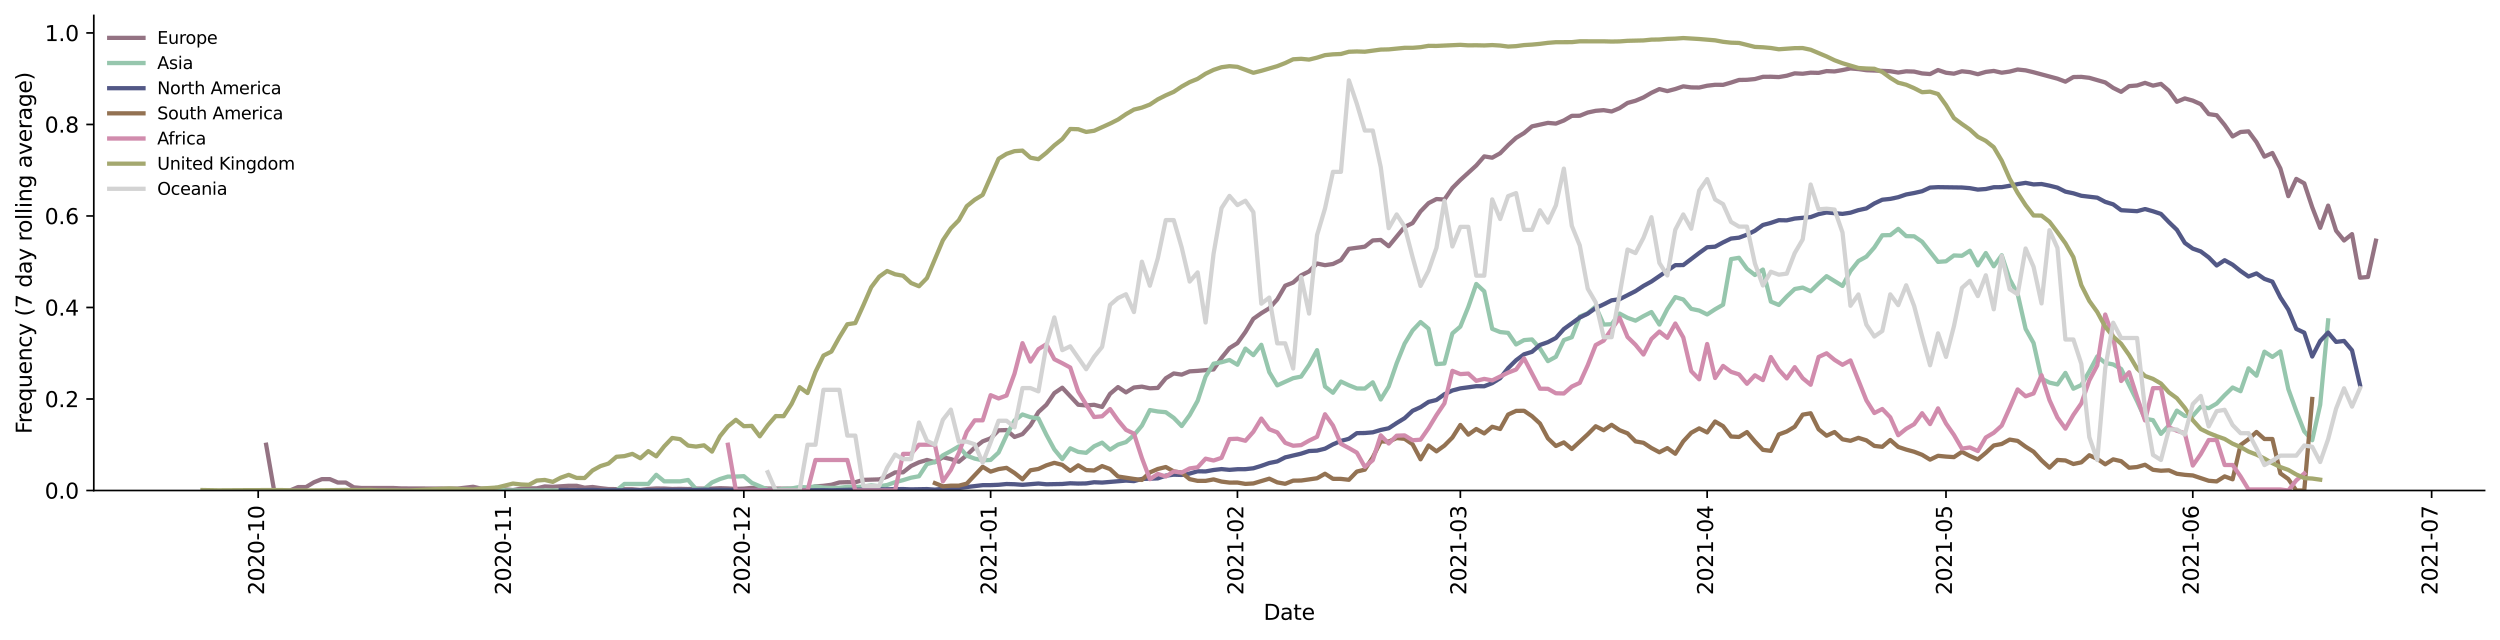 <?xml version="1.0" encoding="utf-8" standalone="no"?>
<!DOCTYPE svg PUBLIC "-//W3C//DTD SVG 1.1//EN"
  "http://www.w3.org/Graphics/SVG/1.1/DTD/svg11.dtd">
<svg height="298.621pt" version="1.1" viewBox="0 0 1166.981 298.621" width="1166.981pt" xmlns="http://www.w3.org/2000/svg" xmlns:xlink="http://www.w3.org/1999/xlink">
 <defs>
  <style type="text/css">*{stroke-linecap:butt;stroke-linejoin:round;}</style>
 </defs>
 <g id="figure_1">
  <g id="patch_1">
   <path d="M 0 298.621 
L 1166.981 298.621 
L 1166.981 0 
L 0 0 
z
" style="fill:#ffffff;"/>
  </g>
  <g id="axes_1">
   <g id="patch_2">
    <path d="M 43.781 228.96 
L 1159.781 228.96 
L 1159.781 7.2 
L 43.781 7.2 
z
" style="fill:#ffffff;"/>
   </g>
   <g id="matplotlib.axis_1">
    <g id="xtick_1">
     <g id="line2d_1">
      <defs>
       <path d="M 0 0 
L 0 3.5 
" id="m038d5f843d" style="stroke:#000000;stroke-width:0.8;"/>
      </defs>
      <g>
       <use style="stroke:#000000;stroke-width:0.8;" x="120.523" xlink:href="#m038d5f843d" y="228.96"/>
      </g>
     </g>
     <g id="text_1">
      <!-- 2020-10 -->
      <g transform="translate(123.282 277.743)rotate(-90)scale(0.1 -0.1)">
       <defs>
        <path d="M 1228 531 
L 3431 531 
L 3431 0 
L 469 0 
L 469 531 
Q 828 903 1448 1529 
Q 2069 2156 2228 2338 
Q 2531 2678 2651 2914 
Q 2772 3150 2772 3378 
Q 2772 3750 2511 3984 
Q 2250 4219 1831 4219 
Q 1534 4219 1204 4116 
Q 875 4013 500 3803 
L 500 4441 
Q 881 4594 1212 4672 
Q 1544 4750 1819 4750 
Q 2544 4750 2975 4387 
Q 3406 4025 3406 3419 
Q 3406 3131 3298 2873 
Q 3191 2616 2906 2266 
Q 2828 2175 2409 1742 
Q 1991 1309 1228 531 
z
" id="DejaVuSans-32" transform="scale(0.016)"/>
        <path d="M 2034 4250 
Q 1547 4250 1301 3770 
Q 1056 3291 1056 2328 
Q 1056 1369 1301 889 
Q 1547 409 2034 409 
Q 2525 409 2770 889 
Q 3016 1369 3016 2328 
Q 3016 3291 2770 3770 
Q 2525 4250 2034 4250 
z
M 2034 4750 
Q 2819 4750 3233 4129 
Q 3647 3509 3647 2328 
Q 3647 1150 3233 529 
Q 2819 -91 2034 -91 
Q 1250 -91 836 529 
Q 422 1150 422 2328 
Q 422 3509 836 4129 
Q 1250 4750 2034 4750 
z
" id="DejaVuSans-30" transform="scale(0.016)"/>
        <path d="M 313 2009 
L 1997 2009 
L 1997 1497 
L 313 1497 
L 313 2009 
z
" id="DejaVuSans-2d" transform="scale(0.016)"/>
        <path d="M 794 531 
L 1825 531 
L 1825 4091 
L 703 3866 
L 703 4441 
L 1819 4666 
L 2450 4666 
L 2450 531 
L 3481 531 
L 3481 0 
L 794 0 
L 794 531 
z
" id="DejaVuSans-31" transform="scale(0.016)"/>
       </defs>
       <use xlink:href="#DejaVuSans-32"/>
       <use x="63.623" xlink:href="#DejaVuSans-30"/>
       <use x="127.246" xlink:href="#DejaVuSans-32"/>
       <use x="190.869" xlink:href="#DejaVuSans-30"/>
       <use x="254.492" xlink:href="#DejaVuSans-2d"/>
       <use x="290.576" xlink:href="#DejaVuSans-31"/>
       <use x="354.199" xlink:href="#DejaVuSans-30"/>
      </g>
     </g>
    </g>
    <g id="xtick_2">
     <g id="line2d_2">
      <g>
       <use style="stroke:#000000;stroke-width:0.8;" x="235.727" xlink:href="#m038d5f843d" y="228.96"/>
      </g>
     </g>
     <g id="text_2">
      <!-- 2020-11 -->
      <g transform="translate(238.487 277.743)rotate(-90)scale(0.1 -0.1)">
       <use xlink:href="#DejaVuSans-32"/>
       <use x="63.623" xlink:href="#DejaVuSans-30"/>
       <use x="127.246" xlink:href="#DejaVuSans-32"/>
       <use x="190.869" xlink:href="#DejaVuSans-30"/>
       <use x="254.492" xlink:href="#DejaVuSans-2d"/>
       <use x="290.576" xlink:href="#DejaVuSans-31"/>
       <use x="354.199" xlink:href="#DejaVuSans-31"/>
      </g>
     </g>
    </g>
    <g id="xtick_3">
     <g id="line2d_3">
      <g>
       <use style="stroke:#000000;stroke-width:0.8;" x="347.216" xlink:href="#m038d5f843d" y="228.96"/>
      </g>
     </g>
     <g id="text_3">
      <!-- 2020-12 -->
      <g transform="translate(349.975 277.743)rotate(-90)scale(0.1 -0.1)">
       <use xlink:href="#DejaVuSans-32"/>
       <use x="63.623" xlink:href="#DejaVuSans-30"/>
       <use x="127.246" xlink:href="#DejaVuSans-32"/>
       <use x="190.869" xlink:href="#DejaVuSans-30"/>
       <use x="254.492" xlink:href="#DejaVuSans-2d"/>
       <use x="290.576" xlink:href="#DejaVuSans-31"/>
       <use x="354.199" xlink:href="#DejaVuSans-32"/>
      </g>
     </g>
    </g>
    <g id="xtick_4">
     <g id="line2d_4">
      <g>
       <use style="stroke:#000000;stroke-width:0.8;" x="462.421" xlink:href="#m038d5f843d" y="228.96"/>
      </g>
     </g>
     <g id="text_4">
      <!-- 2021-01 -->
      <g transform="translate(465.18 277.743)rotate(-90)scale(0.1 -0.1)">
       <use xlink:href="#DejaVuSans-32"/>
       <use x="63.623" xlink:href="#DejaVuSans-30"/>
       <use x="127.246" xlink:href="#DejaVuSans-32"/>
       <use x="190.869" xlink:href="#DejaVuSans-31"/>
       <use x="254.492" xlink:href="#DejaVuSans-2d"/>
       <use x="290.576" xlink:href="#DejaVuSans-30"/>
       <use x="354.199" xlink:href="#DejaVuSans-31"/>
      </g>
     </g>
    </g>
    <g id="xtick_5">
     <g id="line2d_5">
      <g>
       <use style="stroke:#000000;stroke-width:0.8;" x="577.625" xlink:href="#m038d5f843d" y="228.96"/>
      </g>
     </g>
     <g id="text_5">
      <!-- 2021-02 -->
      <g transform="translate(580.385 277.743)rotate(-90)scale(0.1 -0.1)">
       <use xlink:href="#DejaVuSans-32"/>
       <use x="63.623" xlink:href="#DejaVuSans-30"/>
       <use x="127.246" xlink:href="#DejaVuSans-32"/>
       <use x="190.869" xlink:href="#DejaVuSans-31"/>
       <use x="254.492" xlink:href="#DejaVuSans-2d"/>
       <use x="290.576" xlink:href="#DejaVuSans-30"/>
       <use x="354.199" xlink:href="#DejaVuSans-32"/>
      </g>
     </g>
    </g>
    <g id="xtick_6">
     <g id="line2d_6">
      <g>
       <use style="stroke:#000000;stroke-width:0.8;" x="681.681" xlink:href="#m038d5f843d" y="228.96"/>
      </g>
     </g>
     <g id="text_6">
      <!-- 2021-03 -->
      <g transform="translate(684.441 277.743)rotate(-90)scale(0.1 -0.1)">
       <defs>
        <path d="M 2597 2516 
Q 3050 2419 3304 2112 
Q 3559 1806 3559 1356 
Q 3559 666 3084 287 
Q 2609 -91 1734 -91 
Q 1441 -91 1130 -33 
Q 819 25 488 141 
L 488 750 
Q 750 597 1062 519 
Q 1375 441 1716 441 
Q 2309 441 2620 675 
Q 2931 909 2931 1356 
Q 2931 1769 2642 2001 
Q 2353 2234 1838 2234 
L 1294 2234 
L 1294 2753 
L 1863 2753 
Q 2328 2753 2575 2939 
Q 2822 3125 2822 3475 
Q 2822 3834 2567 4026 
Q 2313 4219 1838 4219 
Q 1578 4219 1281 4162 
Q 984 4106 628 3988 
L 628 4550 
Q 988 4650 1302 4700 
Q 1616 4750 1894 4750 
Q 2613 4750 3031 4423 
Q 3450 4097 3450 3541 
Q 3450 3153 3228 2886 
Q 3006 2619 2597 2516 
z
" id="DejaVuSans-33" transform="scale(0.016)"/>
       </defs>
       <use xlink:href="#DejaVuSans-32"/>
       <use x="63.623" xlink:href="#DejaVuSans-30"/>
       <use x="127.246" xlink:href="#DejaVuSans-32"/>
       <use x="190.869" xlink:href="#DejaVuSans-31"/>
       <use x="254.492" xlink:href="#DejaVuSans-2d"/>
       <use x="290.576" xlink:href="#DejaVuSans-30"/>
       <use x="354.199" xlink:href="#DejaVuSans-33"/>
      </g>
     </g>
    </g>
    <g id="xtick_7">
     <g id="line2d_7">
      <g>
       <use style="stroke:#000000;stroke-width:0.8;" x="796.886" xlink:href="#m038d5f843d" y="228.96"/>
      </g>
     </g>
     <g id="text_7">
      <!-- 2021-04 -->
      <g transform="translate(799.646 277.743)rotate(-90)scale(0.1 -0.1)">
       <defs>
        <path d="M 2419 4116 
L 825 1625 
L 2419 1625 
L 2419 4116 
z
M 2253 4666 
L 3047 4666 
L 3047 1625 
L 3713 1625 
L 3713 1100 
L 3047 1100 
L 3047 0 
L 2419 0 
L 2419 1100 
L 313 1100 
L 313 1709 
L 2253 4666 
z
" id="DejaVuSans-34" transform="scale(0.016)"/>
       </defs>
       <use xlink:href="#DejaVuSans-32"/>
       <use x="63.623" xlink:href="#DejaVuSans-30"/>
       <use x="127.246" xlink:href="#DejaVuSans-32"/>
       <use x="190.869" xlink:href="#DejaVuSans-31"/>
       <use x="254.492" xlink:href="#DejaVuSans-2d"/>
       <use x="290.576" xlink:href="#DejaVuSans-30"/>
       <use x="354.199" xlink:href="#DejaVuSans-34"/>
      </g>
     </g>
    </g>
    <g id="xtick_8">
     <g id="line2d_8">
      <g>
       <use style="stroke:#000000;stroke-width:0.8;" x="908.375" xlink:href="#m038d5f843d" y="228.96"/>
      </g>
     </g>
     <g id="text_8">
      <!-- 2021-05 -->
      <g transform="translate(911.134 277.743)rotate(-90)scale(0.1 -0.1)">
       <defs>
        <path d="M 691 4666 
L 3169 4666 
L 3169 4134 
L 1269 4134 
L 1269 2991 
Q 1406 3038 1543 3061 
Q 1681 3084 1819 3084 
Q 2600 3084 3056 2656 
Q 3513 2228 3513 1497 
Q 3513 744 3044 326 
Q 2575 -91 1722 -91 
Q 1428 -91 1123 -41 
Q 819 9 494 109 
L 494 744 
Q 775 591 1075 516 
Q 1375 441 1709 441 
Q 2250 441 2565 725 
Q 2881 1009 2881 1497 
Q 2881 1984 2565 2268 
Q 2250 2553 1709 2553 
Q 1456 2553 1204 2497 
Q 953 2441 691 2322 
L 691 4666 
z
" id="DejaVuSans-35" transform="scale(0.016)"/>
       </defs>
       <use xlink:href="#DejaVuSans-32"/>
       <use x="63.623" xlink:href="#DejaVuSans-30"/>
       <use x="127.246" xlink:href="#DejaVuSans-32"/>
       <use x="190.869" xlink:href="#DejaVuSans-31"/>
       <use x="254.492" xlink:href="#DejaVuSans-2d"/>
       <use x="290.576" xlink:href="#DejaVuSans-30"/>
       <use x="354.199" xlink:href="#DejaVuSans-35"/>
      </g>
     </g>
    </g>
    <g id="xtick_9">
     <g id="line2d_9">
      <g>
       <use style="stroke:#000000;stroke-width:0.8;" x="1023.579" xlink:href="#m038d5f843d" y="228.96"/>
      </g>
     </g>
     <g id="text_9">
      <!-- 2021-06 -->
      <g transform="translate(1026.339 277.743)rotate(-90)scale(0.1 -0.1)">
       <defs>
        <path d="M 2113 2584 
Q 1688 2584 1439 2293 
Q 1191 2003 1191 1497 
Q 1191 994 1439 701 
Q 1688 409 2113 409 
Q 2538 409 2786 701 
Q 3034 994 3034 1497 
Q 3034 2003 2786 2293 
Q 2538 2584 2113 2584 
z
M 3366 4563 
L 3366 3988 
Q 3128 4100 2886 4159 
Q 2644 4219 2406 4219 
Q 1781 4219 1451 3797 
Q 1122 3375 1075 2522 
Q 1259 2794 1537 2939 
Q 1816 3084 2150 3084 
Q 2853 3084 3261 2657 
Q 3669 2231 3669 1497 
Q 3669 778 3244 343 
Q 2819 -91 2113 -91 
Q 1303 -91 875 529 
Q 447 1150 447 2328 
Q 447 3434 972 4092 
Q 1497 4750 2381 4750 
Q 2619 4750 2861 4703 
Q 3103 4656 3366 4563 
z
" id="DejaVuSans-36" transform="scale(0.016)"/>
       </defs>
       <use xlink:href="#DejaVuSans-32"/>
       <use x="63.623" xlink:href="#DejaVuSans-30"/>
       <use x="127.246" xlink:href="#DejaVuSans-32"/>
       <use x="190.869" xlink:href="#DejaVuSans-31"/>
       <use x="254.492" xlink:href="#DejaVuSans-2d"/>
       <use x="290.576" xlink:href="#DejaVuSans-30"/>
       <use x="354.199" xlink:href="#DejaVuSans-36"/>
      </g>
     </g>
    </g>
    <g id="xtick_10">
     <g id="line2d_10">
      <g>
       <use style="stroke:#000000;stroke-width:0.8;" x="1135.068" xlink:href="#m038d5f843d" y="228.96"/>
      </g>
     </g>
     <g id="text_10">
      <!-- 2021-07 -->
      <g transform="translate(1137.827 277.743)rotate(-90)scale(0.1 -0.1)">
       <defs>
        <path d="M 525 4666 
L 3525 4666 
L 3525 4397 
L 1831 0 
L 1172 0 
L 2766 4134 
L 525 4134 
L 525 4666 
z
" id="DejaVuSans-37" transform="scale(0.016)"/>
       </defs>
       <use xlink:href="#DejaVuSans-32"/>
       <use x="63.623" xlink:href="#DejaVuSans-30"/>
       <use x="127.246" xlink:href="#DejaVuSans-32"/>
       <use x="190.869" xlink:href="#DejaVuSans-31"/>
       <use x="254.492" xlink:href="#DejaVuSans-2d"/>
       <use x="290.576" xlink:href="#DejaVuSans-30"/>
       <use x="354.199" xlink:href="#DejaVuSans-37"/>
      </g>
     </g>
    </g>
    <g id="text_11">
     <!-- Date -->
     <g transform="translate(589.83 289.341)scale(0.1 -0.1)">
      <defs>
       <path d="M 1259 4147 
L 1259 519 
L 2022 519 
Q 2988 519 3436 956 
Q 3884 1394 3884 2338 
Q 3884 3275 3436 3711 
Q 2988 4147 2022 4147 
L 1259 4147 
z
M 628 4666 
L 1925 4666 
Q 3281 4666 3915 4102 
Q 4550 3538 4550 2338 
Q 4550 1131 3912 565 
Q 3275 0 1925 0 
L 628 0 
L 628 4666 
z
" id="DejaVuSans-44" transform="scale(0.016)"/>
       <path d="M 2194 1759 
Q 1497 1759 1228 1600 
Q 959 1441 959 1056 
Q 959 750 1161 570 
Q 1363 391 1709 391 
Q 2188 391 2477 730 
Q 2766 1069 2766 1631 
L 2766 1759 
L 2194 1759 
z
M 3341 1997 
L 3341 0 
L 2766 0 
L 2766 531 
Q 2569 213 2275 61 
Q 1981 -91 1556 -91 
Q 1019 -91 701 211 
Q 384 513 384 1019 
Q 384 1609 779 1909 
Q 1175 2209 1959 2209 
L 2766 2209 
L 2766 2266 
Q 2766 2663 2505 2880 
Q 2244 3097 1772 3097 
Q 1472 3097 1187 3025 
Q 903 2953 641 2809 
L 641 3341 
Q 956 3463 1253 3523 
Q 1550 3584 1831 3584 
Q 2591 3584 2966 3190 
Q 3341 2797 3341 1997 
z
" id="DejaVuSans-61" transform="scale(0.016)"/>
       <path d="M 1172 4494 
L 1172 3500 
L 2356 3500 
L 2356 3053 
L 1172 3053 
L 1172 1153 
Q 1172 725 1289 603 
Q 1406 481 1766 481 
L 2356 481 
L 2356 0 
L 1766 0 
Q 1100 0 847 248 
Q 594 497 594 1153 
L 594 3053 
L 172 3053 
L 172 3500 
L 594 3500 
L 594 4494 
L 1172 4494 
z
" id="DejaVuSans-74" transform="scale(0.016)"/>
       <path d="M 3597 1894 
L 3597 1613 
L 953 1613 
Q 991 1019 1311 708 
Q 1631 397 2203 397 
Q 2534 397 2845 478 
Q 3156 559 3463 722 
L 3463 178 
Q 3153 47 2828 -22 
Q 2503 -91 2169 -91 
Q 1331 -91 842 396 
Q 353 884 353 1716 
Q 353 2575 817 3079 
Q 1281 3584 2069 3584 
Q 2775 3584 3186 3129 
Q 3597 2675 3597 1894 
z
M 3022 2063 
Q 3016 2534 2758 2815 
Q 2500 3097 2075 3097 
Q 1594 3097 1305 2825 
Q 1016 2553 972 2059 
L 3022 2063 
z
" id="DejaVuSans-65" transform="scale(0.016)"/>
      </defs>
      <use xlink:href="#DejaVuSans-44"/>
      <use x="77.002" xlink:href="#DejaVuSans-61"/>
      <use x="138.281" xlink:href="#DejaVuSans-74"/>
      <use x="177.49" xlink:href="#DejaVuSans-65"/>
     </g>
    </g>
   </g>
   <g id="matplotlib.axis_2">
    <g id="ytick_1">
     <g id="line2d_11">
      <defs>
       <path d="M 0 0 
L -3.5 0 
" id="me593af01d8" style="stroke:#000000;stroke-width:0.8;"/>
      </defs>
      <g>
       <use style="stroke:#000000;stroke-width:0.8;" x="43.781" xlink:href="#me593af01d8" y="228.96"/>
      </g>
     </g>
     <g id="text_12">
      <!-- 0.0 -->
      <g transform="translate(20.878 232.759)scale(0.1 -0.1)">
       <defs>
        <path d="M 684 794 
L 1344 794 
L 1344 0 
L 684 0 
L 684 794 
z
" id="DejaVuSans-2e" transform="scale(0.016)"/>
       </defs>
       <use xlink:href="#DejaVuSans-30"/>
       <use x="63.623" xlink:href="#DejaVuSans-2e"/>
       <use x="95.41" xlink:href="#DejaVuSans-30"/>
      </g>
     </g>
    </g>
    <g id="ytick_2">
     <g id="line2d_12">
      <g>
       <use style="stroke:#000000;stroke-width:0.8;" x="43.781" xlink:href="#me593af01d8" y="186.244"/>
      </g>
     </g>
     <g id="text_13">
      <!-- 0.2 -->
      <g transform="translate(20.878 190.043)scale(0.1 -0.1)">
       <use xlink:href="#DejaVuSans-30"/>
       <use x="63.623" xlink:href="#DejaVuSans-2e"/>
       <use x="95.41" xlink:href="#DejaVuSans-32"/>
      </g>
     </g>
    </g>
    <g id="ytick_3">
     <g id="line2d_13">
      <g>
       <use style="stroke:#000000;stroke-width:0.8;" x="43.781" xlink:href="#me593af01d8" y="143.528"/>
      </g>
     </g>
     <g id="text_14">
      <!-- 0.4 -->
      <g transform="translate(20.878 147.327)scale(0.1 -0.1)">
       <use xlink:href="#DejaVuSans-30"/>
       <use x="63.623" xlink:href="#DejaVuSans-2e"/>
       <use x="95.41" xlink:href="#DejaVuSans-34"/>
      </g>
     </g>
    </g>
    <g id="ytick_4">
     <g id="line2d_14">
      <g>
       <use style="stroke:#000000;stroke-width:0.8;" x="43.781" xlink:href="#me593af01d8" y="100.812"/>
      </g>
     </g>
     <g id="text_15">
      <!-- 0.6 -->
      <g transform="translate(20.878 104.611)scale(0.1 -0.1)">
       <use xlink:href="#DejaVuSans-30"/>
       <use x="63.623" xlink:href="#DejaVuSans-2e"/>
       <use x="95.41" xlink:href="#DejaVuSans-36"/>
      </g>
     </g>
    </g>
    <g id="ytick_5">
     <g id="line2d_15">
      <g>
       <use style="stroke:#000000;stroke-width:0.8;" x="43.781" xlink:href="#me593af01d8" y="58.095"/>
      </g>
     </g>
     <g id="text_16">
      <!-- 0.8 -->
      <g transform="translate(20.878 61.895)scale(0.1 -0.1)">
       <defs>
        <path d="M 2034 2216 
Q 1584 2216 1326 1975 
Q 1069 1734 1069 1313 
Q 1069 891 1326 650 
Q 1584 409 2034 409 
Q 2484 409 2743 651 
Q 3003 894 3003 1313 
Q 3003 1734 2745 1975 
Q 2488 2216 2034 2216 
z
M 1403 2484 
Q 997 2584 770 2862 
Q 544 3141 544 3541 
Q 544 4100 942 4425 
Q 1341 4750 2034 4750 
Q 2731 4750 3128 4425 
Q 3525 4100 3525 3541 
Q 3525 3141 3298 2862 
Q 3072 2584 2669 2484 
Q 3125 2378 3379 2068 
Q 3634 1759 3634 1313 
Q 3634 634 3220 271 
Q 2806 -91 2034 -91 
Q 1263 -91 848 271 
Q 434 634 434 1313 
Q 434 1759 690 2068 
Q 947 2378 1403 2484 
z
M 1172 3481 
Q 1172 3119 1398 2916 
Q 1625 2713 2034 2713 
Q 2441 2713 2670 2916 
Q 2900 3119 2900 3481 
Q 2900 3844 2670 4047 
Q 2441 4250 2034 4250 
Q 1625 4250 1398 4047 
Q 1172 3844 1172 3481 
z
" id="DejaVuSans-38" transform="scale(0.016)"/>
       </defs>
       <use xlink:href="#DejaVuSans-30"/>
       <use x="63.623" xlink:href="#DejaVuSans-2e"/>
       <use x="95.41" xlink:href="#DejaVuSans-38"/>
      </g>
     </g>
    </g>
    <g id="ytick_6">
     <g id="line2d_16">
      <g>
       <use style="stroke:#000000;stroke-width:0.8;" x="43.781" xlink:href="#me593af01d8" y="15.379"/>
      </g>
     </g>
     <g id="text_17">
      <!-- 1.0 -->
      <g transform="translate(20.878 19.178)scale(0.1 -0.1)">
       <use xlink:href="#DejaVuSans-31"/>
       <use x="63.623" xlink:href="#DejaVuSans-2e"/>
       <use x="95.41" xlink:href="#DejaVuSans-30"/>
      </g>
     </g>
    </g>
    <g id="text_18">
     <!-- Frequency (7 day rolling average) -->
     <g transform="translate(14.798 202.529)rotate(-90)scale(0.1 -0.1)">
      <defs>
       <path d="M 628 4666 
L 3309 4666 
L 3309 4134 
L 1259 4134 
L 1259 2759 
L 3109 2759 
L 3109 2228 
L 1259 2228 
L 1259 0 
L 628 0 
L 628 4666 
z
" id="DejaVuSans-46" transform="scale(0.016)"/>
       <path d="M 2631 2963 
Q 2534 3019 2420 3045 
Q 2306 3072 2169 3072 
Q 1681 3072 1420 2755 
Q 1159 2438 1159 1844 
L 1159 0 
L 581 0 
L 581 3500 
L 1159 3500 
L 1159 2956 
Q 1341 3275 1631 3429 
Q 1922 3584 2338 3584 
Q 2397 3584 2469 3576 
Q 2541 3569 2628 3553 
L 2631 2963 
z
" id="DejaVuSans-72" transform="scale(0.016)"/>
       <path d="M 947 1747 
Q 947 1113 1208 752 
Q 1469 391 1925 391 
Q 2381 391 2643 752 
Q 2906 1113 2906 1747 
Q 2906 2381 2643 2742 
Q 2381 3103 1925 3103 
Q 1469 3103 1208 2742 
Q 947 2381 947 1747 
z
M 2906 525 
Q 2725 213 2448 61 
Q 2172 -91 1784 -91 
Q 1150 -91 751 415 
Q 353 922 353 1747 
Q 353 2572 751 3078 
Q 1150 3584 1784 3584 
Q 2172 3584 2448 3432 
Q 2725 3281 2906 2969 
L 2906 3500 
L 3481 3500 
L 3481 -1331 
L 2906 -1331 
L 2906 525 
z
" id="DejaVuSans-71" transform="scale(0.016)"/>
       <path d="M 544 1381 
L 544 3500 
L 1119 3500 
L 1119 1403 
Q 1119 906 1312 657 
Q 1506 409 1894 409 
Q 2359 409 2629 706 
Q 2900 1003 2900 1516 
L 2900 3500 
L 3475 3500 
L 3475 0 
L 2900 0 
L 2900 538 
Q 2691 219 2414 64 
Q 2138 -91 1772 -91 
Q 1169 -91 856 284 
Q 544 659 544 1381 
z
M 1991 3584 
L 1991 3584 
z
" id="DejaVuSans-75" transform="scale(0.016)"/>
       <path d="M 3513 2113 
L 3513 0 
L 2938 0 
L 2938 2094 
Q 2938 2591 2744 2837 
Q 2550 3084 2163 3084 
Q 1697 3084 1428 2787 
Q 1159 2491 1159 1978 
L 1159 0 
L 581 0 
L 581 3500 
L 1159 3500 
L 1159 2956 
Q 1366 3272 1645 3428 
Q 1925 3584 2291 3584 
Q 2894 3584 3203 3211 
Q 3513 2838 3513 2113 
z
" id="DejaVuSans-6e" transform="scale(0.016)"/>
       <path d="M 3122 3366 
L 3122 2828 
Q 2878 2963 2633 3030 
Q 2388 3097 2138 3097 
Q 1578 3097 1268 2742 
Q 959 2388 959 1747 
Q 959 1106 1268 751 
Q 1578 397 2138 397 
Q 2388 397 2633 464 
Q 2878 531 3122 666 
L 3122 134 
Q 2881 22 2623 -34 
Q 2366 -91 2075 -91 
Q 1284 -91 818 406 
Q 353 903 353 1747 
Q 353 2603 823 3093 
Q 1294 3584 2113 3584 
Q 2378 3584 2631 3529 
Q 2884 3475 3122 3366 
z
" id="DejaVuSans-63" transform="scale(0.016)"/>
       <path d="M 2059 -325 
Q 1816 -950 1584 -1140 
Q 1353 -1331 966 -1331 
L 506 -1331 
L 506 -850 
L 844 -850 
Q 1081 -850 1212 -737 
Q 1344 -625 1503 -206 
L 1606 56 
L 191 3500 
L 800 3500 
L 1894 763 
L 2988 3500 
L 3597 3500 
L 2059 -325 
z
" id="DejaVuSans-79" transform="scale(0.016)"/>
       <path id="DejaVuSans-20" transform="scale(0.016)"/>
       <path d="M 1984 4856 
Q 1566 4138 1362 3434 
Q 1159 2731 1159 2009 
Q 1159 1288 1364 580 
Q 1569 -128 1984 -844 
L 1484 -844 
Q 1016 -109 783 600 
Q 550 1309 550 2009 
Q 550 2706 781 3412 
Q 1013 4119 1484 4856 
L 1984 4856 
z
" id="DejaVuSans-28" transform="scale(0.016)"/>
       <path d="M 2906 2969 
L 2906 4863 
L 3481 4863 
L 3481 0 
L 2906 0 
L 2906 525 
Q 2725 213 2448 61 
Q 2172 -91 1784 -91 
Q 1150 -91 751 415 
Q 353 922 353 1747 
Q 353 2572 751 3078 
Q 1150 3584 1784 3584 
Q 2172 3584 2448 3432 
Q 2725 3281 2906 2969 
z
M 947 1747 
Q 947 1113 1208 752 
Q 1469 391 1925 391 
Q 2381 391 2643 752 
Q 2906 1113 2906 1747 
Q 2906 2381 2643 2742 
Q 2381 3103 1925 3103 
Q 1469 3103 1208 2742 
Q 947 2381 947 1747 
z
" id="DejaVuSans-64" transform="scale(0.016)"/>
       <path d="M 1959 3097 
Q 1497 3097 1228 2736 
Q 959 2375 959 1747 
Q 959 1119 1226 758 
Q 1494 397 1959 397 
Q 2419 397 2687 759 
Q 2956 1122 2956 1747 
Q 2956 2369 2687 2733 
Q 2419 3097 1959 3097 
z
M 1959 3584 
Q 2709 3584 3137 3096 
Q 3566 2609 3566 1747 
Q 3566 888 3137 398 
Q 2709 -91 1959 -91 
Q 1206 -91 779 398 
Q 353 888 353 1747 
Q 353 2609 779 3096 
Q 1206 3584 1959 3584 
z
" id="DejaVuSans-6f" transform="scale(0.016)"/>
       <path d="M 603 4863 
L 1178 4863 
L 1178 0 
L 603 0 
L 603 4863 
z
" id="DejaVuSans-6c" transform="scale(0.016)"/>
       <path d="M 603 3500 
L 1178 3500 
L 1178 0 
L 603 0 
L 603 3500 
z
M 603 4863 
L 1178 4863 
L 1178 4134 
L 603 4134 
L 603 4863 
z
" id="DejaVuSans-69" transform="scale(0.016)"/>
       <path d="M 2906 1791 
Q 2906 2416 2648 2759 
Q 2391 3103 1925 3103 
Q 1463 3103 1205 2759 
Q 947 2416 947 1791 
Q 947 1169 1205 825 
Q 1463 481 1925 481 
Q 2391 481 2648 825 
Q 2906 1169 2906 1791 
z
M 3481 434 
Q 3481 -459 3084 -895 
Q 2688 -1331 1869 -1331 
Q 1566 -1331 1297 -1286 
Q 1028 -1241 775 -1147 
L 775 -588 
Q 1028 -725 1275 -790 
Q 1522 -856 1778 -856 
Q 2344 -856 2625 -561 
Q 2906 -266 2906 331 
L 2906 616 
Q 2728 306 2450 153 
Q 2172 0 1784 0 
Q 1141 0 747 490 
Q 353 981 353 1791 
Q 353 2603 747 3093 
Q 1141 3584 1784 3584 
Q 2172 3584 2450 3431 
Q 2728 3278 2906 2969 
L 2906 3500 
L 3481 3500 
L 3481 434 
z
" id="DejaVuSans-67" transform="scale(0.016)"/>
       <path d="M 191 3500 
L 800 3500 
L 1894 563 
L 2988 3500 
L 3597 3500 
L 2284 0 
L 1503 0 
L 191 3500 
z
" id="DejaVuSans-76" transform="scale(0.016)"/>
       <path d="M 513 4856 
L 1013 4856 
Q 1481 4119 1714 3412 
Q 1947 2706 1947 2009 
Q 1947 1309 1714 600 
Q 1481 -109 1013 -844 
L 513 -844 
Q 928 -128 1133 580 
Q 1338 1288 1338 2009 
Q 1338 2731 1133 3434 
Q 928 4138 513 4856 
z
" id="DejaVuSans-29" transform="scale(0.016)"/>
      </defs>
      <use xlink:href="#DejaVuSans-46"/>
      <use x="50.27" xlink:href="#DejaVuSans-72"/>
      <use x="89.133" xlink:href="#DejaVuSans-65"/>
      <use x="150.656" xlink:href="#DejaVuSans-71"/>
      <use x="214.133" xlink:href="#DejaVuSans-75"/>
      <use x="277.512" xlink:href="#DejaVuSans-65"/>
      <use x="339.035" xlink:href="#DejaVuSans-6e"/>
      <use x="402.414" xlink:href="#DejaVuSans-63"/>
      <use x="457.395" xlink:href="#DejaVuSans-79"/>
      <use x="516.574" xlink:href="#DejaVuSans-20"/>
      <use x="548.361" xlink:href="#DejaVuSans-28"/>
      <use x="587.375" xlink:href="#DejaVuSans-37"/>
      <use x="650.998" xlink:href="#DejaVuSans-20"/>
      <use x="682.785" xlink:href="#DejaVuSans-64"/>
      <use x="746.262" xlink:href="#DejaVuSans-61"/>
      <use x="807.541" xlink:href="#DejaVuSans-79"/>
      <use x="866.721" xlink:href="#DejaVuSans-20"/>
      <use x="898.508" xlink:href="#DejaVuSans-72"/>
      <use x="937.371" xlink:href="#DejaVuSans-6f"/>
      <use x="998.553" xlink:href="#DejaVuSans-6c"/>
      <use x="1026.336" xlink:href="#DejaVuSans-6c"/>
      <use x="1054.119" xlink:href="#DejaVuSans-69"/>
      <use x="1081.902" xlink:href="#DejaVuSans-6e"/>
      <use x="1145.281" xlink:href="#DejaVuSans-67"/>
      <use x="1208.758" xlink:href="#DejaVuSans-20"/>
      <use x="1240.545" xlink:href="#DejaVuSans-61"/>
      <use x="1301.824" xlink:href="#DejaVuSans-76"/>
      <use x="1361.004" xlink:href="#DejaVuSans-65"/>
      <use x="1422.527" xlink:href="#DejaVuSans-72"/>
      <use x="1463.641" xlink:href="#DejaVuSans-61"/>
      <use x="1524.92" xlink:href="#DejaVuSans-67"/>
      <use x="1588.396" xlink:href="#DejaVuSans-65"/>
      <use x="1649.92" xlink:href="#DejaVuSans-29"/>
     </g>
    </g>
   </g>
   <g id="line2d_17">
    <path clip-path="url(#p5352299e40)" d="M 124.239 207.602 
L 127.955 228.96 
L 135.388 228.96 
L 139.104 227.378 
L 142.82 227.378 
L 146.536 225.13 
L 150.253 223.657 
L 153.969 223.657 
L 157.685 225.239 
L 161.402 225.239 
L 165.118 227.487 
L 168.834 227.806 
L 183.699 227.806 
L 187.416 227.989 
L 213.43 228.088 
L 220.862 227.222 
L 224.578 228.093 
L 232.011 228.093 
L 239.444 228.777 
L 243.16 228.102 
L 246.876 227.962 
L 250.592 227.962 
L 254.309 227.066 
L 258.025 227.249 
L 265.458 226.761 
L 269.174 226.761 
L 272.89 227.657 
L 276.606 227.331 
L 280.323 227.877 
L 284.039 228.294 
L 295.188 228.37 
L 298.904 228.71 
L 302.62 228.246 
L 306.337 228.013 
L 310.053 228.055 
L 313.769 228.262 
L 317.486 228.194 
L 321.202 228.292 
L 324.918 228.074 
L 332.351 228.074 
L 336.067 227.878 
L 339.783 227.989 
L 343.5 228.216 
L 347.216 228.085 
L 350.932 227.737 
L 354.648 228.001 
L 373.23 228.174 
L 376.946 228.162 
L 380.662 227.052 
L 384.379 226.779 
L 388.095 226.289 
L 391.811 225.201 
L 395.528 225.07 
L 399.244 225.119 
L 402.96 224.003 
L 410.393 223.774 
L 414.109 222.526 
L 417.825 220.506 
L 421.541 220.462 
L 425.258 217.531 
L 428.974 215.8 
L 432.69 214.693 
L 436.407 215.723 
L 440.123 213.448 
L 443.839 214.299 
L 447.555 215.543 
L 451.272 212.468 
L 454.988 208.912 
L 458.704 206.029 
L 462.421 204.587 
L 466.137 200.872 
L 469.853 200.75 
L 473.569 203.969 
L 477.286 202.638 
L 481.002 198.526 
L 484.718 192.359 
L 488.435 188.946 
L 492.151 183.501 
L 495.867 180.991 
L 503.3 188.923 
L 507.016 189.261 
L 510.732 188.964 
L 514.449 189.945 
L 518.165 183.832 
L 521.881 180.695 
L 525.597 183.154 
L 529.314 180.885 
L 533.03 180.481 
L 536.746 181.26 
L 540.463 181.077 
L 544.179 176.574 
L 547.895 174.321 
L 551.611 174.874 
L 555.328 173.35 
L 559.044 173.126 
L 566.477 172.444 
L 570.193 167.067 
L 573.909 162.491 
L 577.625 160.168 
L 581.342 154.975 
L 585.058 148.799 
L 588.774 146.193 
L 592.491 143.908 
L 596.207 139.754 
L 599.923 133.36 
L 603.639 131.88 
L 607.356 128.535 
L 611.072 126.687 
L 614.788 123 
L 618.505 123.786 
L 622.221 123.223 
L 625.937 121.411 
L 629.653 116.169 
L 637.086 115.138 
L 640.802 112.23 
L 644.519 112.008 
L 648.235 114.938 
L 655.667 105.918 
L 659.384 104.14 
L 663.1 98.678 
L 666.816 94.837 
L 670.532 92.909 
L 674.249 93.127 
L 677.965 87.75 
L 681.681 84.018 
L 689.114 77.249 
L 692.83 72.997 
L 696.546 73.614 
L 700.263 71.538 
L 703.979 67.745 
L 707.695 64.355 
L 711.412 62.112 
L 715.128 58.992 
L 722.56 57.361 
L 726.277 57.696 
L 729.993 56.244 
L 733.709 54.075 
L 737.426 54.032 
L 741.142 52.528 
L 744.858 51.731 
L 748.574 51.42 
L 752.291 52.039 
L 756.007 50.482 
L 759.723 48.054 
L 763.44 47.029 
L 767.156 45.481 
L 770.872 43.321 
L 774.588 41.583 
L 778.305 42.531 
L 782.021 41.556 
L 785.737 40.304 
L 789.454 40.803 
L 793.17 40.857 
L 796.886 40.019 
L 800.602 39.579 
L 804.319 39.608 
L 808.035 38.542 
L 811.751 37.33 
L 815.468 37.257 
L 819.184 36.901 
L 822.9 35.866 
L 826.616 35.828 
L 830.333 35.979 
L 834.049 35.346 
L 837.765 34.236 
L 841.482 34.428 
L 845.198 33.927 
L 848.914 34.027 
L 852.63 33.185 
L 856.347 33.34 
L 860.063 32.703 
L 863.779 31.943 
L 867.496 32.247 
L 871.212 32.767 
L 882.361 33.249 
L 886.077 33.865 
L 889.793 33.288 
L 893.51 33.421 
L 897.226 34.273 
L 900.942 34.562 
L 904.658 32.691 
L 908.375 33.953 
L 912.091 34.394 
L 915.807 33.28 
L 919.524 33.676 
L 923.24 34.645 
L 926.956 33.567 
L 930.672 33.107 
L 934.389 33.94 
L 938.105 33.413 
L 941.821 32.45 
L 945.537 32.839 
L 949.254 33.725 
L 960.403 36.719 
L 964.119 38.125 
L 967.835 35.967 
L 971.551 35.889 
L 975.268 36.326 
L 982.7 38.47 
L 986.417 41.025 
L 990.133 42.864 
L 993.849 40.208 
L 997.565 39.901 
L 1001.282 38.689 
L 1004.998 39.975 
L 1008.714 39.156 
L 1012.431 42.369 
L 1016.147 47.501 
L 1019.863 45.943 
L 1023.579 46.97 
L 1027.296 48.631 
L 1031.012 53.253 
L 1034.728 53.796 
L 1038.445 58.339 
L 1042.161 63.673 
L 1045.877 61.618 
L 1049.593 61.32 
L 1053.31 66.341 
L 1057.026 73.106 
L 1060.742 71.425 
L 1064.459 78.647 
L 1068.175 91.555 
L 1071.891 83.509 
L 1075.607 85.583 
L 1079.324 96.729 
L 1083.04 106.335 
L 1086.756 95.985 
L 1090.473 107.692 
L 1094.189 112.262 
L 1097.905 109.287 
L 1101.621 129.628 
L 1105.338 129.289 
L 1109.054 112.352 
L 1109.054 112.352 
" style="fill:none;stroke:#947383;stroke-linecap:square;stroke-width:2;"/>
   </g>
   <g id="line2d_18">
    <path clip-path="url(#p5352299e40)" d="M 232.011 227.806 
L 235.727 228.96 
L 287.755 228.96 
L 291.472 225.909 
L 302.62 225.909 
L 306.337 221.637 
L 310.053 224.688 
L 317.486 224.688 
L 321.202 224.051 
L 324.918 228.322 
L 328.634 228.322 
L 332.351 225.216 
L 336.067 223.604 
L 339.783 222.462 
L 343.5 222.462 
L 347.216 222.269 
L 350.932 225.376 
L 358.365 228.563 
L 362.081 228.563 
L 365.797 228.208 
L 369.514 228.012 
L 373.23 227.315 
L 376.946 227.519 
L 380.662 227.039 
L 384.379 227.587 
L 388.095 227.783 
L 391.811 227.689 
L 395.528 227.277 
L 399.244 227.337 
L 402.96 227.172 
L 406.676 226.549 
L 410.393 226.997 
L 414.109 226.388 
L 417.825 225.089 
L 421.541 224.133 
L 425.258 222.99 
L 428.974 222.309 
L 432.69 216.638 
L 436.407 215.675 
L 440.123 212.543 
L 443.839 210.556 
L 447.555 208.383 
L 451.272 212.706 
L 454.988 214.073 
L 458.704 214.885 
L 462.421 214.683 
L 466.137 211.238 
L 469.853 203.168 
L 473.569 196.304 
L 477.286 193.475 
L 481.002 194.745 
L 484.718 195.32 
L 488.435 202.923 
L 492.151 209.783 
L 495.867 214.306 
L 499.583 209.265 
L 503.3 210.936 
L 507.016 211.38 
L 510.732 208.32 
L 514.449 206.63 
L 518.165 209.899 
L 521.881 207.542 
L 525.597 206.369 
L 529.314 203.125 
L 533.03 198.682 
L 536.746 191.413 
L 540.463 192.078 
L 544.179 192.413 
L 547.895 195.059 
L 551.611 198.871 
L 555.328 193.763 
L 559.044 187.09 
L 562.76 175.801 
L 566.477 169.762 
L 570.193 169.084 
L 573.909 168.034 
L 577.625 170.256 
L 581.342 162.73 
L 585.058 165.774 
L 588.774 160.959 
L 592.491 173.717 
L 596.207 179.887 
L 603.639 176.53 
L 607.356 175.79 
L 611.072 170.315 
L 614.788 163.458 
L 618.505 180.441 
L 622.221 183.337 
L 625.937 178.106 
L 629.653 179.849 
L 633.37 181.321 
L 637.086 181.374 
L 640.802 178.472 
L 644.519 186.467 
L 648.235 180.381 
L 651.951 169.581 
L 655.667 160.392 
L 659.384 154.258 
L 663.1 150.318 
L 666.816 153.426 
L 670.532 169.969 
L 674.249 169.674 
L 677.965 155.626 
L 681.681 152.45 
L 685.398 143.269 
L 689.114 132.556 
L 692.83 135.996 
L 696.546 153.502 
L 700.263 154.995 
L 703.979 155.385 
L 707.695 160.785 
L 711.412 158.761 
L 715.128 158.443 
L 718.844 162.657 
L 722.56 168.571 
L 726.277 166.545 
L 729.993 158.746 
L 733.709 157.42 
L 737.426 147.793 
L 741.142 146.228 
L 744.858 143.063 
L 748.574 151.504 
L 752.291 151.328 
L 756.007 146.38 
L 759.723 148.361 
L 763.44 149.678 
L 767.156 147.568 
L 770.872 145.66 
L 774.588 151.496 
L 778.305 144.26 
L 782.021 138.691 
L 785.737 139.792 
L 789.454 144.176 
L 793.17 144.959 
L 796.886 146.777 
L 800.602 144.366 
L 804.319 142.236 
L 808.035 120.952 
L 811.751 120.326 
L 815.468 125.466 
L 819.184 128.361 
L 822.9 125.829 
L 826.616 140.777 
L 830.333 142.345 
L 834.049 138.402 
L 837.765 134.906 
L 841.482 134.239 
L 845.198 135.936 
L 848.914 132.302 
L 852.63 128.911 
L 860.063 133.477 
L 863.779 126.535 
L 867.496 121.847 
L 871.212 119.793 
L 874.928 115.513 
L 878.644 109.818 
L 882.361 109.741 
L 886.077 106.839 
L 889.793 110.223 
L 893.51 110.303 
L 897.226 112.834 
L 904.658 122.239 
L 908.375 121.972 
L 912.091 119.24 
L 915.807 119.409 
L 919.524 117.041 
L 923.24 123.867 
L 926.956 118.122 
L 930.672 124.291 
L 934.389 119.164 
L 938.105 130.338 
L 941.821 137.188 
L 945.537 153.502 
L 949.254 160.128 
L 952.97 176.735 
L 956.686 178.602 
L 960.403 179.446 
L 964.119 174.07 
L 967.835 181.448 
L 971.551 179.722 
L 975.268 173.362 
L 978.984 166.386 
L 982.7 169.393 
L 986.417 170.113 
L 990.133 172.212 
L 997.565 187.268 
L 1001.282 195.439 
L 1004.998 196.123 
L 1008.714 202.523 
L 1012.431 198.602 
L 1016.147 191.675 
L 1019.863 194.173 
L 1023.579 194.108 
L 1027.296 189.901 
L 1031.012 190.522 
L 1034.728 188.386 
L 1038.445 184.472 
L 1042.161 180.895 
L 1045.877 182.61 
L 1049.593 171.927 
L 1053.31 175.358 
L 1057.026 164.163 
L 1060.742 166.604 
L 1064.459 164.033 
L 1068.175 181.631 
L 1071.891 191.905 
L 1075.607 201.364 
L 1079.324 205.479 
L 1083.04 188.98 
L 1086.756 149.55 
L 1086.756 149.55 
" style="fill:none;stroke:#96c6ad;stroke-linecap:square;stroke-width:2;"/>
   </g>
   <g id="line2d_19">
    <path clip-path="url(#p5352299e40)" d="M 261.741 228.708 
L 269.174 228.785 
L 276.606 228.679 
L 280.323 228.855 
L 306.337 228.819 
L 310.053 228.7 
L 324.918 228.695 
L 328.634 228.577 
L 336.067 228.671 
L 354.648 228.848 
L 362.081 228.807 
L 376.946 228.878 
L 384.379 228.792 
L 388.095 228.874 
L 395.528 228.658 
L 421.541 228.293 
L 425.258 228.432 
L 432.69 228.299 
L 436.407 228.56 
L 440.123 228.15 
L 447.555 227.801 
L 454.988 226.907 
L 458.704 226.467 
L 462.421 226.447 
L 466.137 226.299 
L 469.853 225.931 
L 473.569 226.039 
L 477.286 226.313 
L 484.718 225.705 
L 488.435 226.062 
L 495.867 225.917 
L 499.583 225.591 
L 503.3 225.728 
L 507.016 225.655 
L 510.732 225.11 
L 514.449 225.263 
L 525.597 224.332 
L 529.314 224.584 
L 533.03 223.567 
L 540.463 223.296 
L 544.179 222.032 
L 547.895 221.575 
L 551.611 221.702 
L 555.328 221.05 
L 559.044 219.991 
L 562.76 220.054 
L 566.477 219.393 
L 570.193 218.968 
L 573.909 219.324 
L 577.625 219.032 
L 581.342 219.002 
L 585.058 218.588 
L 588.774 217.455 
L 592.491 216.13 
L 596.207 215.387 
L 599.923 213.498 
L 607.356 211.758 
L 611.072 210.532 
L 614.788 210.352 
L 618.505 209.433 
L 622.221 207.422 
L 625.937 205.814 
L 629.653 204.818 
L 633.37 202.189 
L 637.086 202.126 
L 640.802 201.807 
L 644.519 200.698 
L 648.235 199.91 
L 651.951 197.472 
L 655.667 195.202 
L 659.384 191.759 
L 663.1 190.076 
L 666.816 187.61 
L 670.532 186.699 
L 674.249 184.033 
L 677.965 182.274 
L 681.681 181.295 
L 689.114 180.274 
L 692.83 180.303 
L 696.546 178.849 
L 700.263 176.528 
L 703.979 171.833 
L 707.695 168.162 
L 711.412 165.393 
L 715.128 164.227 
L 718.844 161.019 
L 722.56 159.715 
L 726.277 157.771 
L 729.993 153.59 
L 737.426 148.213 
L 741.142 146.422 
L 744.858 143.763 
L 748.574 142.074 
L 752.291 140.19 
L 756.007 139.674 
L 763.44 135.891 
L 767.156 133.468 
L 770.872 131.418 
L 782.021 123.774 
L 785.737 123.729 
L 793.17 118.079 
L 796.886 115.419 
L 800.602 115.151 
L 804.319 113.142 
L 808.035 111.355 
L 811.751 110.941 
L 815.468 109.547 
L 819.184 107.71 
L 822.9 105.031 
L 826.616 104.036 
L 830.333 102.785 
L 834.049 102.855 
L 837.765 102.018 
L 845.198 101.341 
L 848.914 99.962 
L 852.63 99.179 
L 860.063 99.835 
L 863.779 99.29 
L 867.496 98.09 
L 871.212 97.282 
L 874.928 94.97 
L 878.644 93.233 
L 882.361 92.838 
L 886.077 92.048 
L 889.793 90.779 
L 893.51 90.099 
L 897.226 89.261 
L 900.942 87.561 
L 904.658 87.359 
L 915.807 87.526 
L 919.524 87.832 
L 923.24 88.5 
L 926.956 88.23 
L 930.672 87.401 
L 934.389 87.355 
L 938.105 86.718 
L 941.821 85.949 
L 945.537 85.354 
L 949.254 86.084 
L 952.97 85.9 
L 956.686 86.663 
L 960.403 87.595 
L 964.119 89.456 
L 967.835 90.235 
L 971.551 91.39 
L 978.984 92.274 
L 982.7 94.235 
L 986.417 95.386 
L 990.133 98.124 
L 997.565 98.58 
L 1001.282 97.577 
L 1004.998 98.62 
L 1008.714 99.855 
L 1012.431 103.7 
L 1016.147 107.27 
L 1019.863 113.398 
L 1023.579 116.055 
L 1027.296 117.359 
L 1031.012 120.15 
L 1034.728 123.92 
L 1038.445 121.478 
L 1042.161 123.548 
L 1045.877 126.504 
L 1049.593 129.061 
L 1053.31 127.634 
L 1057.026 130.184 
L 1060.742 131.48 
L 1064.459 138.812 
L 1068.175 144.568 
L 1071.891 153.534 
L 1075.607 155.288 
L 1079.324 166.419 
L 1083.04 159.181 
L 1086.756 155.245 
L 1090.473 159.597 
L 1094.189 159.154 
L 1097.905 163.54 
L 1101.621 179.637 
L 1101.621 179.637 
" style="fill:none;stroke:#525886;stroke-linecap:square;stroke-width:2;"/>
   </g>
   <g id="line2d_20">
    <path clip-path="url(#p5352299e40)" d="M 436.407 225.52 
L 440.123 227.018 
L 443.839 226.712 
L 447.555 226.712 
L 451.272 225.763 
L 458.704 217.906 
L 462.421 220.154 
L 466.137 218.967 
L 469.853 218.391 
L 473.569 220.782 
L 477.286 223.717 
L 481.002 219.529 
L 484.718 218.91 
L 488.435 217.221 
L 492.151 216.047 
L 495.867 216.996 
L 499.583 219.791 
L 503.3 217.215 
L 507.016 219.437 
L 510.732 219.63 
L 514.449 217.563 
L 518.165 218.956 
L 521.881 222.428 
L 529.314 223.572 
L 533.03 224.027 
L 536.746 220.526 
L 540.463 218.922 
L 544.179 218.005 
L 547.895 220.04 
L 551.611 220.634 
L 555.328 223.666 
L 559.044 224.47 
L 562.76 224.47 
L 566.477 223.781 
L 570.193 224.799 
L 573.909 225.268 
L 577.625 225.254 
L 581.342 225.881 
L 585.058 225.671 
L 592.491 223.446 
L 596.207 225.168 
L 599.923 225.836 
L 603.639 224.362 
L 607.356 224.312 
L 614.788 223.249 
L 618.505 221.139 
L 622.221 223.512 
L 625.937 223.546 
L 629.653 223.965 
L 633.37 220.127 
L 637.086 219.228 
L 640.802 213.478 
L 644.519 206.062 
L 648.235 206.116 
L 651.951 204.48 
L 655.667 204.842 
L 659.384 207.368 
L 663.1 214.389 
L 666.816 207.948 
L 670.532 210.679 
L 674.249 207.985 
L 677.965 204.235 
L 681.681 198.371 
L 685.398 202.884 
L 689.114 200.257 
L 692.83 202.311 
L 696.546 199.211 
L 700.263 200.249 
L 703.979 193.511 
L 707.695 191.793 
L 711.412 191.756 
L 715.128 194.275 
L 718.844 197.693 
L 722.56 204.634 
L 726.277 208.176 
L 729.993 206.515 
L 733.709 209.586 
L 741.142 202.734 
L 744.858 198.981 
L 748.574 200.824 
L 752.291 198.305 
L 756.007 200.811 
L 759.723 202.278 
L 763.44 206.041 
L 767.156 206.694 
L 770.872 209.128 
L 774.588 211.105 
L 778.305 209.172 
L 782.021 211.806 
L 785.737 206.022 
L 789.454 202.01 
L 793.17 199.968 
L 796.886 201.854 
L 800.602 196.761 
L 804.319 198.932 
L 808.035 203.757 
L 811.751 203.977 
L 815.468 201.694 
L 819.184 206.058 
L 822.9 209.981 
L 826.616 210.463 
L 830.333 202.787 
L 834.049 201.421 
L 837.765 199.193 
L 841.482 193.553 
L 845.198 192.914 
L 848.914 200.386 
L 852.63 203.386 
L 856.347 201.665 
L 860.063 205.065 
L 863.779 205.77 
L 867.496 204.384 
L 871.212 205.551 
L 874.928 208.147 
L 878.644 208.561 
L 882.361 205.393 
L 886.077 208.624 
L 889.793 209.862 
L 893.51 210.874 
L 897.226 212.299 
L 900.942 214.553 
L 904.658 212.768 
L 908.375 213.132 
L 912.091 213.378 
L 915.807 210.911 
L 919.524 212.849 
L 923.24 214.459 
L 926.956 211.391 
L 930.672 207.944 
L 934.389 207.24 
L 938.105 205.191 
L 941.821 205.805 
L 945.537 208.515 
L 949.254 210.854 
L 952.97 214.904 
L 956.686 218.292 
L 960.403 214.696 
L 964.119 214.938 
L 967.835 216.586 
L 971.551 215.815 
L 975.268 212.508 
L 978.984 214.203 
L 982.7 216.721 
L 986.417 214.425 
L 990.133 215.274 
L 993.849 218.335 
L 997.565 218.01 
L 1001.282 216.942 
L 1004.998 219.303 
L 1008.714 219.739 
L 1012.431 219.536 
L 1016.147 221.148 
L 1019.863 221.649 
L 1023.579 221.936 
L 1031.012 224.417 
L 1034.728 224.723 
L 1038.445 222.376 
L 1042.161 223.732 
L 1045.877 207.714 
L 1049.593 205.044 
L 1053.31 201.646 
L 1057.026 204.932 
L 1060.742 204.932 
L 1064.459 220.951 
L 1068.175 223.62 
L 1071.891 228.96 
L 1075.607 228.96 
L 1079.324 186.244 
L 1079.324 186.244 
" style="fill:none;stroke:#937252;stroke-linecap:square;stroke-width:2;"/>
   </g>
   <g id="line2d_21">
    <path clip-path="url(#p5352299e40)" d="M 339.783 207.602 
L 343.5 228.96 
L 376.946 228.96 
L 380.662 214.721 
L 395.528 214.721 
L 399.244 228.96 
L 417.825 228.96 
L 421.541 211.874 
L 425.258 211.874 
L 428.974 207.602 
L 436.407 207.602 
L 440.123 224.688 
L 443.839 219.349 
L 447.555 211.416 
L 451.272 201.558 
L 454.988 196.219 
L 458.704 196.219 
L 462.421 184.472 
L 466.137 185.997 
L 469.853 184.614 
L 473.569 174.42 
L 477.286 160.182 
L 481.002 168.781 
L 484.718 162.991 
L 488.435 160.688 
L 492.151 167.678 
L 495.867 169.552 
L 499.583 171.557 
L 503.3 182.788 
L 507.016 188.856 
L 510.732 194.673 
L 514.449 194.325 
L 518.165 190.949 
L 521.881 196.187 
L 525.597 200.647 
L 529.314 202.425 
L 533.03 213.803 
L 536.746 223.661 
L 540.463 221.23 
L 544.179 222.427 
L 547.895 220.091 
L 551.611 220.593 
L 555.328 218.669 
L 559.044 218.129 
L 562.76 214.101 
L 566.477 214.96 
L 570.193 213.708 
L 573.909 204.953 
L 577.625 204.799 
L 581.342 205.743 
L 585.058 201.541 
L 588.774 195.382 
L 592.491 200.394 
L 596.207 201.811 
L 599.923 206.713 
L 603.639 208.075 
L 607.356 207.775 
L 611.072 205.675 
L 614.788 203.882 
L 618.505 193.379 
L 622.221 198.645 
L 625.937 207.188 
L 629.653 209.163 
L 633.37 211.286 
L 637.086 217.95 
L 640.802 214.809 
L 644.519 203.215 
L 648.235 207.02 
L 651.951 203.373 
L 655.667 203.239 
L 659.384 205.508 
L 663.1 205.237 
L 666.816 199.901 
L 670.532 193.783 
L 674.249 188.264 
L 677.965 173.117 
L 681.681 174.627 
L 685.398 174.386 
L 689.114 177.763 
L 692.83 176.865 
L 696.546 177.57 
L 703.979 173.941 
L 707.695 172.507 
L 711.412 167.27 
L 718.844 181.435 
L 722.56 181.493 
L 726.277 183.574 
L 729.993 183.669 
L 733.709 180.445 
L 737.426 178.711 
L 741.142 170.49 
L 744.858 161.074 
L 748.574 159.019 
L 756.007 148.343 
L 759.723 157.307 
L 763.44 160.946 
L 767.156 165.483 
L 770.872 158.237 
L 774.588 154.779 
L 778.305 157.701 
L 782.021 151.019 
L 785.737 157.499 
L 789.454 173.259 
L 793.17 177.056 
L 796.886 160.582 
L 800.602 176.446 
L 804.319 170.813 
L 808.035 173.569 
L 811.751 174.756 
L 815.468 179.139 
L 819.184 175.186 
L 822.9 177.424 
L 826.616 166.662 
L 830.333 172.595 
L 834.049 176.638 
L 837.765 171.39 
L 841.482 176.544 
L 845.198 179.596 
L 848.914 166.63 
L 852.63 164.922 
L 856.347 167.978 
L 860.063 170.279 
L 863.779 168.245 
L 871.212 186.874 
L 874.928 192.789 
L 878.644 190.92 
L 882.361 194.785 
L 886.077 203.143 
L 889.793 200.156 
L 893.51 197.997 
L 897.226 192.886 
L 900.942 197.948 
L 904.658 190.626 
L 908.375 197.68 
L 912.091 203.033 
L 915.807 209.419 
L 919.524 208.857 
L 923.24 210.538 
L 926.956 204.215 
L 930.672 202.018 
L 934.389 198.653 
L 938.105 190.385 
L 941.821 181.788 
L 945.537 184.99 
L 949.254 183.665 
L 952.97 175.186 
L 956.686 186.784 
L 960.403 194.92 
L 964.119 200.076 
L 967.835 193.668 
L 971.551 188.278 
L 975.268 177.599 
L 978.984 170.558 
L 982.7 146.827 
L 986.417 157.506 
L 990.133 177.847 
L 993.849 173.778 
L 997.565 185.34 
L 1001.282 196.256 
L 1004.998 181.18 
L 1008.714 181.18 
L 1012.431 199.487 
L 1016.147 201.069 
L 1019.863 202.234 
L 1023.579 217.31 
L 1027.296 211.971 
L 1031.012 205.399 
L 1034.728 205.399 
L 1038.445 217.049 
L 1042.161 217.049 
L 1045.877 222.388 
L 1049.593 228.48 
L 1064.459 228.48 
L 1068.175 228.96 
L 1071.891 224.214 
L 1075.607 221.05 
L 1075.607 221.05 
" style="fill:none;stroke:#d18cad;stroke-linecap:square;stroke-width:2;"/>
   </g>
   <g id="line2d_22">
    <path clip-path="url(#p5352299e40)" d="M 94.509 228.744 
L 101.941 228.881 
L 116.806 228.788 
L 131.671 228.758 
L 135.388 228.93 
L 142.82 228.96 
L 161.402 228.708 
L 168.834 228.763 
L 172.55 228.686 
L 176.267 228.884 
L 191.132 228.96 
L 198.564 228.562 
L 209.713 228.01 
L 220.862 228.552 
L 224.578 228.044 
L 232.011 227.575 
L 239.444 225.72 
L 243.16 226.139 
L 246.876 226.315 
L 250.592 224.323 
L 254.309 224.037 
L 258.025 224.932 
L 261.741 222.983 
L 265.458 221.653 
L 269.174 223.095 
L 272.89 223.128 
L 276.606 219.591 
L 280.323 217.558 
L 284.039 216.381 
L 287.755 213.224 
L 291.472 212.912 
L 295.188 211.868 
L 298.904 213.904 
L 302.62 210.589 
L 306.337 212.998 
L 310.053 208.333 
L 313.769 204.449 
L 317.486 204.999 
L 321.202 208.002 
L 324.918 208.463 
L 328.634 207.871 
L 332.351 210.806 
L 336.067 203.623 
L 339.783 199.025 
L 343.5 195.967 
L 347.216 198.941 
L 350.932 198.798 
L 354.648 203.664 
L 358.365 198.543 
L 362.081 194.226 
L 365.797 194.274 
L 369.514 188.522 
L 373.23 180.736 
L 376.946 183.459 
L 380.662 173.581 
L 384.379 165.982 
L 388.095 164.122 
L 391.811 157.428 
L 395.528 151.358 
L 399.244 150.805 
L 402.96 142.602 
L 406.676 134.081 
L 410.393 129.162 
L 414.109 126.507 
L 417.825 128.039 
L 421.541 128.703 
L 425.258 132.092 
L 428.974 133.612 
L 432.69 129.805 
L 440.123 112.17 
L 443.839 106.607 
L 447.555 102.823 
L 451.272 96.244 
L 454.988 93.237 
L 458.704 90.971 
L 466.137 74.097 
L 469.853 71.823 
L 473.569 70.557 
L 477.286 70.309 
L 481.002 73.611 
L 484.718 74.301 
L 488.435 71.335 
L 492.151 67.85 
L 495.867 64.923 
L 499.583 60.205 
L 503.3 60.316 
L 507.016 61.585 
L 510.732 61.048 
L 518.165 57.684 
L 521.881 55.817 
L 525.597 53.296 
L 529.314 51.152 
L 533.03 50.232 
L 536.746 48.814 
L 540.463 46.37 
L 544.179 44.497 
L 547.895 42.869 
L 551.611 40.387 
L 555.328 38.325 
L 559.044 36.805 
L 562.76 34.407 
L 566.477 32.624 
L 570.193 31.381 
L 573.909 30.89 
L 577.625 31.197 
L 585.058 33.979 
L 588.774 33.057 
L 596.207 30.889 
L 599.923 29.434 
L 603.639 27.674 
L 607.356 27.455 
L 611.072 27.815 
L 614.788 26.907 
L 618.505 25.733 
L 622.221 25.363 
L 625.937 25.2 
L 629.653 24.161 
L 633.37 24.026 
L 637.086 24.144 
L 644.519 23.143 
L 648.235 23.056 
L 655.667 22.32 
L 659.384 22.324 
L 663.1 22.023 
L 666.816 21.395 
L 670.532 21.437 
L 681.681 20.929 
L 685.398 21.172 
L 689.114 21.13 
L 692.83 21.217 
L 696.546 21.042 
L 700.263 21.258 
L 703.979 21.739 
L 707.695 21.538 
L 711.412 21.043 
L 715.128 20.823 
L 718.844 20.472 
L 722.56 19.994 
L 726.277 19.698 
L 733.709 19.674 
L 737.426 19.279 
L 748.574 19.288 
L 752.291 19.393 
L 756.007 19.328 
L 759.723 19.052 
L 767.156 18.869 
L 770.872 18.498 
L 774.588 18.436 
L 778.305 18.147 
L 782.021 18.029 
L 785.737 17.76 
L 793.17 18.208 
L 800.602 18.825 
L 804.319 19.514 
L 808.035 19.923 
L 811.751 20.047 
L 819.184 21.897 
L 822.9 22.067 
L 826.616 22.402 
L 830.333 22.997 
L 837.765 22.474 
L 841.482 22.437 
L 845.198 23.217 
L 852.63 26.349 
L 856.347 28.124 
L 860.063 29.508 
L 867.496 31.734 
L 871.212 31.98 
L 874.928 32.103 
L 878.644 33.601 
L 882.361 36.331 
L 886.077 38.61 
L 889.793 39.554 
L 893.51 41.161 
L 897.226 43.047 
L 900.942 42.787 
L 904.658 43.893 
L 908.375 49.031 
L 912.091 55.129 
L 915.807 57.881 
L 919.524 60.461 
L 923.24 63.847 
L 926.956 65.763 
L 930.672 68.714 
L 934.389 75.016 
L 938.105 83.418 
L 941.821 90.048 
L 945.537 95.752 
L 949.254 100.581 
L 952.97 100.648 
L 956.686 103.513 
L 960.403 108.415 
L 964.119 113.55 
L 967.835 120.05 
L 971.551 133.133 
L 975.268 140.462 
L 978.984 145.657 
L 982.7 152.517 
L 986.417 157.113 
L 990.133 160.452 
L 993.849 165.727 
L 997.565 172.034 
L 1001.282 175.5 
L 1004.998 176.859 
L 1008.714 179.038 
L 1012.431 183.158 
L 1016.147 185.882 
L 1019.863 190.415 
L 1023.579 196.138 
L 1027.296 200.262 
L 1031.012 202.104 
L 1034.728 203.599 
L 1038.445 204.898 
L 1042.161 207.117 
L 1045.877 208.679 
L 1049.593 210.782 
L 1053.31 212.211 
L 1057.026 214.051 
L 1060.742 216.206 
L 1064.459 218.019 
L 1068.175 219.341 
L 1071.891 221.489 
L 1075.607 223.167 
L 1079.324 223.38 
L 1083.04 223.906 
L 1083.04 223.906 
" style="fill:none;stroke:#a4a86f;stroke-linecap:square;stroke-width:2;"/>
   </g>
   <g id="line2d_23">
    <path clip-path="url(#p5352299e40)" d="M 358.365 220.417 
L 362.081 228.96 
L 373.23 228.96 
L 376.946 207.602 
L 380.662 207.602 
L 384.379 181.972 
L 391.811 181.972 
L 395.528 203.33 
L 399.244 203.33 
L 402.96 226.824 
L 410.393 226.824 
L 414.109 218.281 
L 417.825 212.179 
L 421.541 214.314 
L 425.258 214.314 
L 428.974 197.228 
L 432.69 205.771 
L 436.407 207.602 
L 440.123 195.952 
L 443.839 191.206 
L 447.555 206.156 
L 451.272 206.156 
L 454.988 207.377 
L 458.704 215.976 
L 462.421 206.483 
L 466.137 196.414 
L 469.853 196.414 
L 473.569 199.466 
L 477.286 181.159 
L 481.002 181.159 
L 484.718 182.684 
L 488.435 161.326 
L 492.151 148.183 
L 495.867 163.438 
L 499.583 161.659 
L 507.016 172.338 
L 510.732 166.496 
L 514.449 161.919 
L 518.165 142.341 
L 521.881 139.137 
L 525.597 137.358 
L 529.314 145.663 
L 533.03 122.17 
L 536.746 133.357 
L 540.463 120.542 
L 544.179 102.744 
L 547.895 102.744 
L 551.611 115.559 
L 555.328 131.425 
L 559.044 127.153 
L 562.76 150.545 
L 566.477 118.508 
L 570.193 97.15 
L 573.909 91.455 
L 577.625 95.726 
L 581.342 93.692 
L 585.058 99.032 
L 588.774 141.748 
L 592.491 138.9 
L 596.207 160.258 
L 599.923 160.258 
L 603.639 172.005 
L 607.356 129.289 
L 611.072 146.375 
L 614.788 109.762 
L 618.505 97.303 
L 622.221 80.216 
L 625.937 80.216 
L 629.653 37.5 
L 633.37 48.484 
L 637.086 60.943 
L 640.802 60.943 
L 644.519 78.03 
L 648.235 106.507 
L 651.951 100.1 
L 655.667 105.795 
L 659.384 120.034 
L 663.1 133.459 
L 666.816 126.34 
L 670.532 115.66 
L 674.249 93.692 
L 677.965 115.05 
L 681.681 105.897 
L 685.398 105.897 
L 689.114 128.679 
L 692.83 128.679 
L 696.546 93.082 
L 700.263 102.235 
L 703.979 91.556 
L 707.695 90.132 
L 711.412 107.295 
L 715.128 107.295 
L 718.844 98.142 
L 722.56 103.892 
L 726.277 95.883 
L 729.993 78.72 
L 733.709 105.418 
L 737.426 114.571 
L 741.142 134.756 
L 744.858 141.122 
L 748.574 157.395 
L 752.291 157.395 
L 756.007 137.562 
L 759.723 116.482 
L 763.44 118.125 
L 767.156 111.005 
L 770.872 101.394 
L 774.588 122.752 
L 778.305 128.577 
L 782.021 107.219 
L 785.737 100.1 
L 789.454 106.744 
L 793.17 88.946 
L 796.886 83.606 
L 800.602 93.099 
L 804.319 95.289 
L 808.035 103.595 
L 811.751 105.786 
L 815.468 105.786 
L 819.184 122.991 
L 822.9 133.259 
L 826.616 126.852 
L 830.333 128.221 
L 834.049 127.736 
L 837.765 118.125 
L 841.482 111.768 
L 845.198 86.138 
L 848.914 97.707 
L 852.63 97.43 
L 856.347 97.818 
L 860.063 108.543 
L 863.779 142.716 
L 867.496 137.445 
L 871.212 151.557 
L 874.928 157.083 
L 878.644 154.494 
L 882.361 137.408 
L 886.077 142.436 
L 889.793 133.17 
L 893.51 142.835 
L 897.226 157.073 
L 900.942 170.499 
L 904.658 155.613 
L 908.375 166.577 
L 912.091 152.219 
L 915.807 134.42 
L 919.524 131.092 
L 923.24 138.211 
L 926.956 128.503 
L 930.672 144.369 
L 934.389 119.451 
L 938.105 134.984 
L 941.821 137.358 
L 945.537 115.999 
L 949.254 124.543 
L 952.97 141.629 
L 956.686 107.456 
L 960.403 115.762 
L 964.119 158.478 
L 967.835 158.478 
L 971.551 169.869 
L 975.268 204.042 
L 978.984 214.721 
L 982.7 172.005 
L 986.417 150.647 
L 990.133 157.766 
L 997.565 157.766 
L 1001.282 190.99 
L 1004.998 212.348 
L 1008.714 214.721 
L 1012.431 200.483 
L 1016.147 200.483 
L 1019.863 202.856 
L 1023.579 188.617 
L 1027.296 184.82 
L 1031.012 199.059 
L 1034.728 191.939 
L 1038.445 191.292 
L 1042.161 198.411 
L 1045.877 202.208 
L 1049.593 202.208 
L 1053.31 209.328 
L 1057.026 217.094 
L 1060.742 215.06 
L 1064.459 212.687 
L 1071.891 212.687 
L 1075.607 207.941 
L 1079.324 208.551 
L 1083.04 215.671 
L 1086.756 204.991 
L 1090.473 190.753 
L 1094.189 181.26 
L 1097.905 189.804 
L 1101.621 181.26 
L 1101.621 181.26 
" style="fill:none;stroke:#d3d3d3;stroke-linecap:square;stroke-width:2;"/>
   </g>
   <g id="patch_3">
    <path d="M 43.781 228.96 
L 43.781 7.2 
" style="fill:none;stroke:#000000;stroke-linecap:square;stroke-linejoin:miter;stroke-width:0.8;"/>
   </g>
   <g id="patch_4">
    <path d="M 43.781 228.96 
L 1159.781 228.96 
" style="fill:none;stroke:#000000;stroke-linecap:square;stroke-linejoin:miter;stroke-width:0.8;"/>
   </g>
   <g id="legend_1">
    <g id="line2d_24">
     <path d="M 50.981 17.679 
L 66.981 17.679 
" style="fill:none;stroke:#947383;stroke-linecap:square;stroke-width:2;"/>
    </g>
    <g id="line2d_25"/>
    <g id="text_19">
     <!-- Europe -->
     <g transform="translate(73.381 20.479)scale(0.08 -0.08)">
      <defs>
       <path d="M 628 4666 
L 3578 4666 
L 3578 4134 
L 1259 4134 
L 1259 2753 
L 3481 2753 
L 3481 2222 
L 1259 2222 
L 1259 531 
L 3634 531 
L 3634 0 
L 628 0 
L 628 4666 
z
" id="DejaVuSans-45" transform="scale(0.016)"/>
       <path d="M 1159 525 
L 1159 -1331 
L 581 -1331 
L 581 3500 
L 1159 3500 
L 1159 2969 
Q 1341 3281 1617 3432 
Q 1894 3584 2278 3584 
Q 2916 3584 3314 3078 
Q 3713 2572 3713 1747 
Q 3713 922 3314 415 
Q 2916 -91 2278 -91 
Q 1894 -91 1617 61 
Q 1341 213 1159 525 
z
M 3116 1747 
Q 3116 2381 2855 2742 
Q 2594 3103 2138 3103 
Q 1681 3103 1420 2742 
Q 1159 2381 1159 1747 
Q 1159 1113 1420 752 
Q 1681 391 2138 391 
Q 2594 391 2855 752 
Q 3116 1113 3116 1747 
z
" id="DejaVuSans-70" transform="scale(0.016)"/>
      </defs>
      <use xlink:href="#DejaVuSans-45"/>
      <use x="63.184" xlink:href="#DejaVuSans-75"/>
      <use x="126.562" xlink:href="#DejaVuSans-72"/>
      <use x="165.426" xlink:href="#DejaVuSans-6f"/>
      <use x="226.607" xlink:href="#DejaVuSans-70"/>
      <use x="290.084" xlink:href="#DejaVuSans-65"/>
     </g>
    </g>
    <g id="line2d_26">
     <path d="M 50.981 29.421 
L 66.981 29.421 
" style="fill:none;stroke:#96c6ad;stroke-linecap:square;stroke-width:2;"/>
    </g>
    <g id="line2d_27"/>
    <g id="text_20">
     <!-- Asia -->
     <g transform="translate(73.381 32.221)scale(0.08 -0.08)">
      <defs>
       <path d="M 2188 4044 
L 1331 1722 
L 3047 1722 
L 2188 4044 
z
M 1831 4666 
L 2547 4666 
L 4325 0 
L 3669 0 
L 3244 1197 
L 1141 1197 
L 716 0 
L 50 0 
L 1831 4666 
z
" id="DejaVuSans-41" transform="scale(0.016)"/>
       <path d="M 2834 3397 
L 2834 2853 
Q 2591 2978 2328 3040 
Q 2066 3103 1784 3103 
Q 1356 3103 1142 2972 
Q 928 2841 928 2578 
Q 928 2378 1081 2264 
Q 1234 2150 1697 2047 
L 1894 2003 
Q 2506 1872 2764 1633 
Q 3022 1394 3022 966 
Q 3022 478 2636 193 
Q 2250 -91 1575 -91 
Q 1294 -91 989 -36 
Q 684 19 347 128 
L 347 722 
Q 666 556 975 473 
Q 1284 391 1588 391 
Q 1994 391 2212 530 
Q 2431 669 2431 922 
Q 2431 1156 2273 1281 
Q 2116 1406 1581 1522 
L 1381 1569 
Q 847 1681 609 1914 
Q 372 2147 372 2553 
Q 372 3047 722 3315 
Q 1072 3584 1716 3584 
Q 2034 3584 2315 3537 
Q 2597 3491 2834 3397 
z
" id="DejaVuSans-73" transform="scale(0.016)"/>
      </defs>
      <use xlink:href="#DejaVuSans-41"/>
      <use x="68.408" xlink:href="#DejaVuSans-73"/>
      <use x="120.508" xlink:href="#DejaVuSans-69"/>
      <use x="148.291" xlink:href="#DejaVuSans-61"/>
     </g>
    </g>
    <g id="line2d_28">
     <path d="M 50.981 41.164 
L 66.981 41.164 
" style="fill:none;stroke:#525886;stroke-linecap:square;stroke-width:2;"/>
    </g>
    <g id="line2d_29"/>
    <g id="text_21">
     <!-- North America -->
     <g transform="translate(73.381 43.964)scale(0.08 -0.08)">
      <defs>
       <path d="M 628 4666 
L 1478 4666 
L 3547 763 
L 3547 4666 
L 4159 4666 
L 4159 0 
L 3309 0 
L 1241 3903 
L 1241 0 
L 628 0 
L 628 4666 
z
" id="DejaVuSans-4e" transform="scale(0.016)"/>
       <path d="M 3513 2113 
L 3513 0 
L 2938 0 
L 2938 2094 
Q 2938 2591 2744 2837 
Q 2550 3084 2163 3084 
Q 1697 3084 1428 2787 
Q 1159 2491 1159 1978 
L 1159 0 
L 581 0 
L 581 4863 
L 1159 4863 
L 1159 2956 
Q 1366 3272 1645 3428 
Q 1925 3584 2291 3584 
Q 2894 3584 3203 3211 
Q 3513 2838 3513 2113 
z
" id="DejaVuSans-68" transform="scale(0.016)"/>
       <path d="M 3328 2828 
Q 3544 3216 3844 3400 
Q 4144 3584 4550 3584 
Q 5097 3584 5394 3201 
Q 5691 2819 5691 2113 
L 5691 0 
L 5113 0 
L 5113 2094 
Q 5113 2597 4934 2840 
Q 4756 3084 4391 3084 
Q 3944 3084 3684 2787 
Q 3425 2491 3425 1978 
L 3425 0 
L 2847 0 
L 2847 2094 
Q 2847 2600 2669 2842 
Q 2491 3084 2119 3084 
Q 1678 3084 1418 2786 
Q 1159 2488 1159 1978 
L 1159 0 
L 581 0 
L 581 3500 
L 1159 3500 
L 1159 2956 
Q 1356 3278 1631 3431 
Q 1906 3584 2284 3584 
Q 2666 3584 2933 3390 
Q 3200 3197 3328 2828 
z
" id="DejaVuSans-6d" transform="scale(0.016)"/>
      </defs>
      <use xlink:href="#DejaVuSans-4e"/>
      <use x="74.805" xlink:href="#DejaVuSans-6f"/>
      <use x="135.986" xlink:href="#DejaVuSans-72"/>
      <use x="177.1" xlink:href="#DejaVuSans-74"/>
      <use x="216.309" xlink:href="#DejaVuSans-68"/>
      <use x="279.688" xlink:href="#DejaVuSans-20"/>
      <use x="311.475" xlink:href="#DejaVuSans-41"/>
      <use x="379.883" xlink:href="#DejaVuSans-6d"/>
      <use x="477.295" xlink:href="#DejaVuSans-65"/>
      <use x="538.818" xlink:href="#DejaVuSans-72"/>
      <use x="579.932" xlink:href="#DejaVuSans-69"/>
      <use x="607.715" xlink:href="#DejaVuSans-63"/>
      <use x="662.695" xlink:href="#DejaVuSans-61"/>
     </g>
    </g>
    <g id="line2d_30">
     <path d="M 50.981 52.906 
L 66.981 52.906 
" style="fill:none;stroke:#937252;stroke-linecap:square;stroke-width:2;"/>
    </g>
    <g id="line2d_31"/>
    <g id="text_22">
     <!-- South America -->
     <g transform="translate(73.381 55.706)scale(0.08 -0.08)">
      <defs>
       <path d="M 3425 4513 
L 3425 3897 
Q 3066 4069 2747 4153 
Q 2428 4238 2131 4238 
Q 1616 4238 1336 4038 
Q 1056 3838 1056 3469 
Q 1056 3159 1242 3001 
Q 1428 2844 1947 2747 
L 2328 2669 
Q 3034 2534 3370 2195 
Q 3706 1856 3706 1288 
Q 3706 609 3251 259 
Q 2797 -91 1919 -91 
Q 1588 -91 1214 -16 
Q 841 59 441 206 
L 441 856 
Q 825 641 1194 531 
Q 1563 422 1919 422 
Q 2459 422 2753 634 
Q 3047 847 3047 1241 
Q 3047 1584 2836 1778 
Q 2625 1972 2144 2069 
L 1759 2144 
Q 1053 2284 737 2584 
Q 422 2884 422 3419 
Q 422 4038 858 4394 
Q 1294 4750 2059 4750 
Q 2388 4750 2728 4690 
Q 3069 4631 3425 4513 
z
" id="DejaVuSans-53" transform="scale(0.016)"/>
      </defs>
      <use xlink:href="#DejaVuSans-53"/>
      <use x="63.477" xlink:href="#DejaVuSans-6f"/>
      <use x="124.658" xlink:href="#DejaVuSans-75"/>
      <use x="188.037" xlink:href="#DejaVuSans-74"/>
      <use x="227.246" xlink:href="#DejaVuSans-68"/>
      <use x="290.625" xlink:href="#DejaVuSans-20"/>
      <use x="322.412" xlink:href="#DejaVuSans-41"/>
      <use x="390.82" xlink:href="#DejaVuSans-6d"/>
      <use x="488.232" xlink:href="#DejaVuSans-65"/>
      <use x="549.756" xlink:href="#DejaVuSans-72"/>
      <use x="590.869" xlink:href="#DejaVuSans-69"/>
      <use x="618.652" xlink:href="#DejaVuSans-63"/>
      <use x="673.633" xlink:href="#DejaVuSans-61"/>
     </g>
    </g>
    <g id="line2d_32">
     <path d="M 50.981 64.649 
L 66.981 64.649 
" style="fill:none;stroke:#d18cad;stroke-linecap:square;stroke-width:2;"/>
    </g>
    <g id="line2d_33"/>
    <g id="text_23">
     <!-- Africa -->
     <g transform="translate(73.381 67.449)scale(0.08 -0.08)">
      <defs>
       <path d="M 2375 4863 
L 2375 4384 
L 1825 4384 
Q 1516 4384 1395 4259 
Q 1275 4134 1275 3809 
L 1275 3500 
L 2222 3500 
L 2222 3053 
L 1275 3053 
L 1275 0 
L 697 0 
L 697 3053 
L 147 3053 
L 147 3500 
L 697 3500 
L 697 3744 
Q 697 4328 969 4595 
Q 1241 4863 1831 4863 
L 2375 4863 
z
" id="DejaVuSans-66" transform="scale(0.016)"/>
      </defs>
      <use xlink:href="#DejaVuSans-41"/>
      <use x="64.783" xlink:href="#DejaVuSans-66"/>
      <use x="99.988" xlink:href="#DejaVuSans-72"/>
      <use x="141.102" xlink:href="#DejaVuSans-69"/>
      <use x="168.885" xlink:href="#DejaVuSans-63"/>
      <use x="223.865" xlink:href="#DejaVuSans-61"/>
     </g>
    </g>
    <g id="line2d_34">
     <path d="M 50.981 76.391 
L 66.981 76.391 
" style="fill:none;stroke:#a4a86f;stroke-linecap:square;stroke-width:2;"/>
    </g>
    <g id="line2d_35"/>
    <g id="text_24">
     <!-- United Kingdom -->
     <g transform="translate(73.381 79.191)scale(0.08 -0.08)">
      <defs>
       <path d="M 556 4666 
L 1191 4666 
L 1191 1831 
Q 1191 1081 1462 751 
Q 1734 422 2344 422 
Q 2950 422 3222 751 
Q 3494 1081 3494 1831 
L 3494 4666 
L 4128 4666 
L 4128 1753 
Q 4128 841 3676 375 
Q 3225 -91 2344 -91 
Q 1459 -91 1007 375 
Q 556 841 556 1753 
L 556 4666 
z
" id="DejaVuSans-55" transform="scale(0.016)"/>
       <path d="M 628 4666 
L 1259 4666 
L 1259 2694 
L 3353 4666 
L 4166 4666 
L 1850 2491 
L 4331 0 
L 3500 0 
L 1259 2247 
L 1259 0 
L 628 0 
L 628 4666 
z
" id="DejaVuSans-4b" transform="scale(0.016)"/>
      </defs>
      <use xlink:href="#DejaVuSans-55"/>
      <use x="73.193" xlink:href="#DejaVuSans-6e"/>
      <use x="136.572" xlink:href="#DejaVuSans-69"/>
      <use x="164.355" xlink:href="#DejaVuSans-74"/>
      <use x="203.564" xlink:href="#DejaVuSans-65"/>
      <use x="265.088" xlink:href="#DejaVuSans-64"/>
      <use x="328.564" xlink:href="#DejaVuSans-20"/>
      <use x="360.352" xlink:href="#DejaVuSans-4b"/>
      <use x="425.928" xlink:href="#DejaVuSans-69"/>
      <use x="453.711" xlink:href="#DejaVuSans-6e"/>
      <use x="517.09" xlink:href="#DejaVuSans-67"/>
      <use x="580.566" xlink:href="#DejaVuSans-64"/>
      <use x="644.043" xlink:href="#DejaVuSans-6f"/>
      <use x="705.225" xlink:href="#DejaVuSans-6d"/>
     </g>
    </g>
    <g id="line2d_36">
     <path d="M 50.981 88.134 
L 66.981 88.134 
" style="fill:none;stroke:#d3d3d3;stroke-linecap:square;stroke-width:2;"/>
    </g>
    <g id="line2d_37"/>
    <g id="text_25">
     <!-- Oceania -->
     <g transform="translate(73.381 90.934)scale(0.08 -0.08)">
      <defs>
       <path d="M 2522 4238 
Q 1834 4238 1429 3725 
Q 1025 3213 1025 2328 
Q 1025 1447 1429 934 
Q 1834 422 2522 422 
Q 3209 422 3611 934 
Q 4013 1447 4013 2328 
Q 4013 3213 3611 3725 
Q 3209 4238 2522 4238 
z
M 2522 4750 
Q 3503 4750 4090 4092 
Q 4678 3434 4678 2328 
Q 4678 1225 4090 567 
Q 3503 -91 2522 -91 
Q 1538 -91 948 565 
Q 359 1222 359 2328 
Q 359 3434 948 4092 
Q 1538 4750 2522 4750 
z
" id="DejaVuSans-4f" transform="scale(0.016)"/>
      </defs>
      <use xlink:href="#DejaVuSans-4f"/>
      <use x="78.711" xlink:href="#DejaVuSans-63"/>
      <use x="133.691" xlink:href="#DejaVuSans-65"/>
      <use x="195.215" xlink:href="#DejaVuSans-61"/>
      <use x="256.494" xlink:href="#DejaVuSans-6e"/>
      <use x="319.873" xlink:href="#DejaVuSans-69"/>
      <use x="347.656" xlink:href="#DejaVuSans-61"/>
     </g>
    </g>
   </g>
  </g>
 </g>
 <defs>
  <clipPath id="p5352299e40">
   <rect height="221.76" width="1116" x="43.781" y="7.2"/>
  </clipPath>
 </defs>
</svg>

